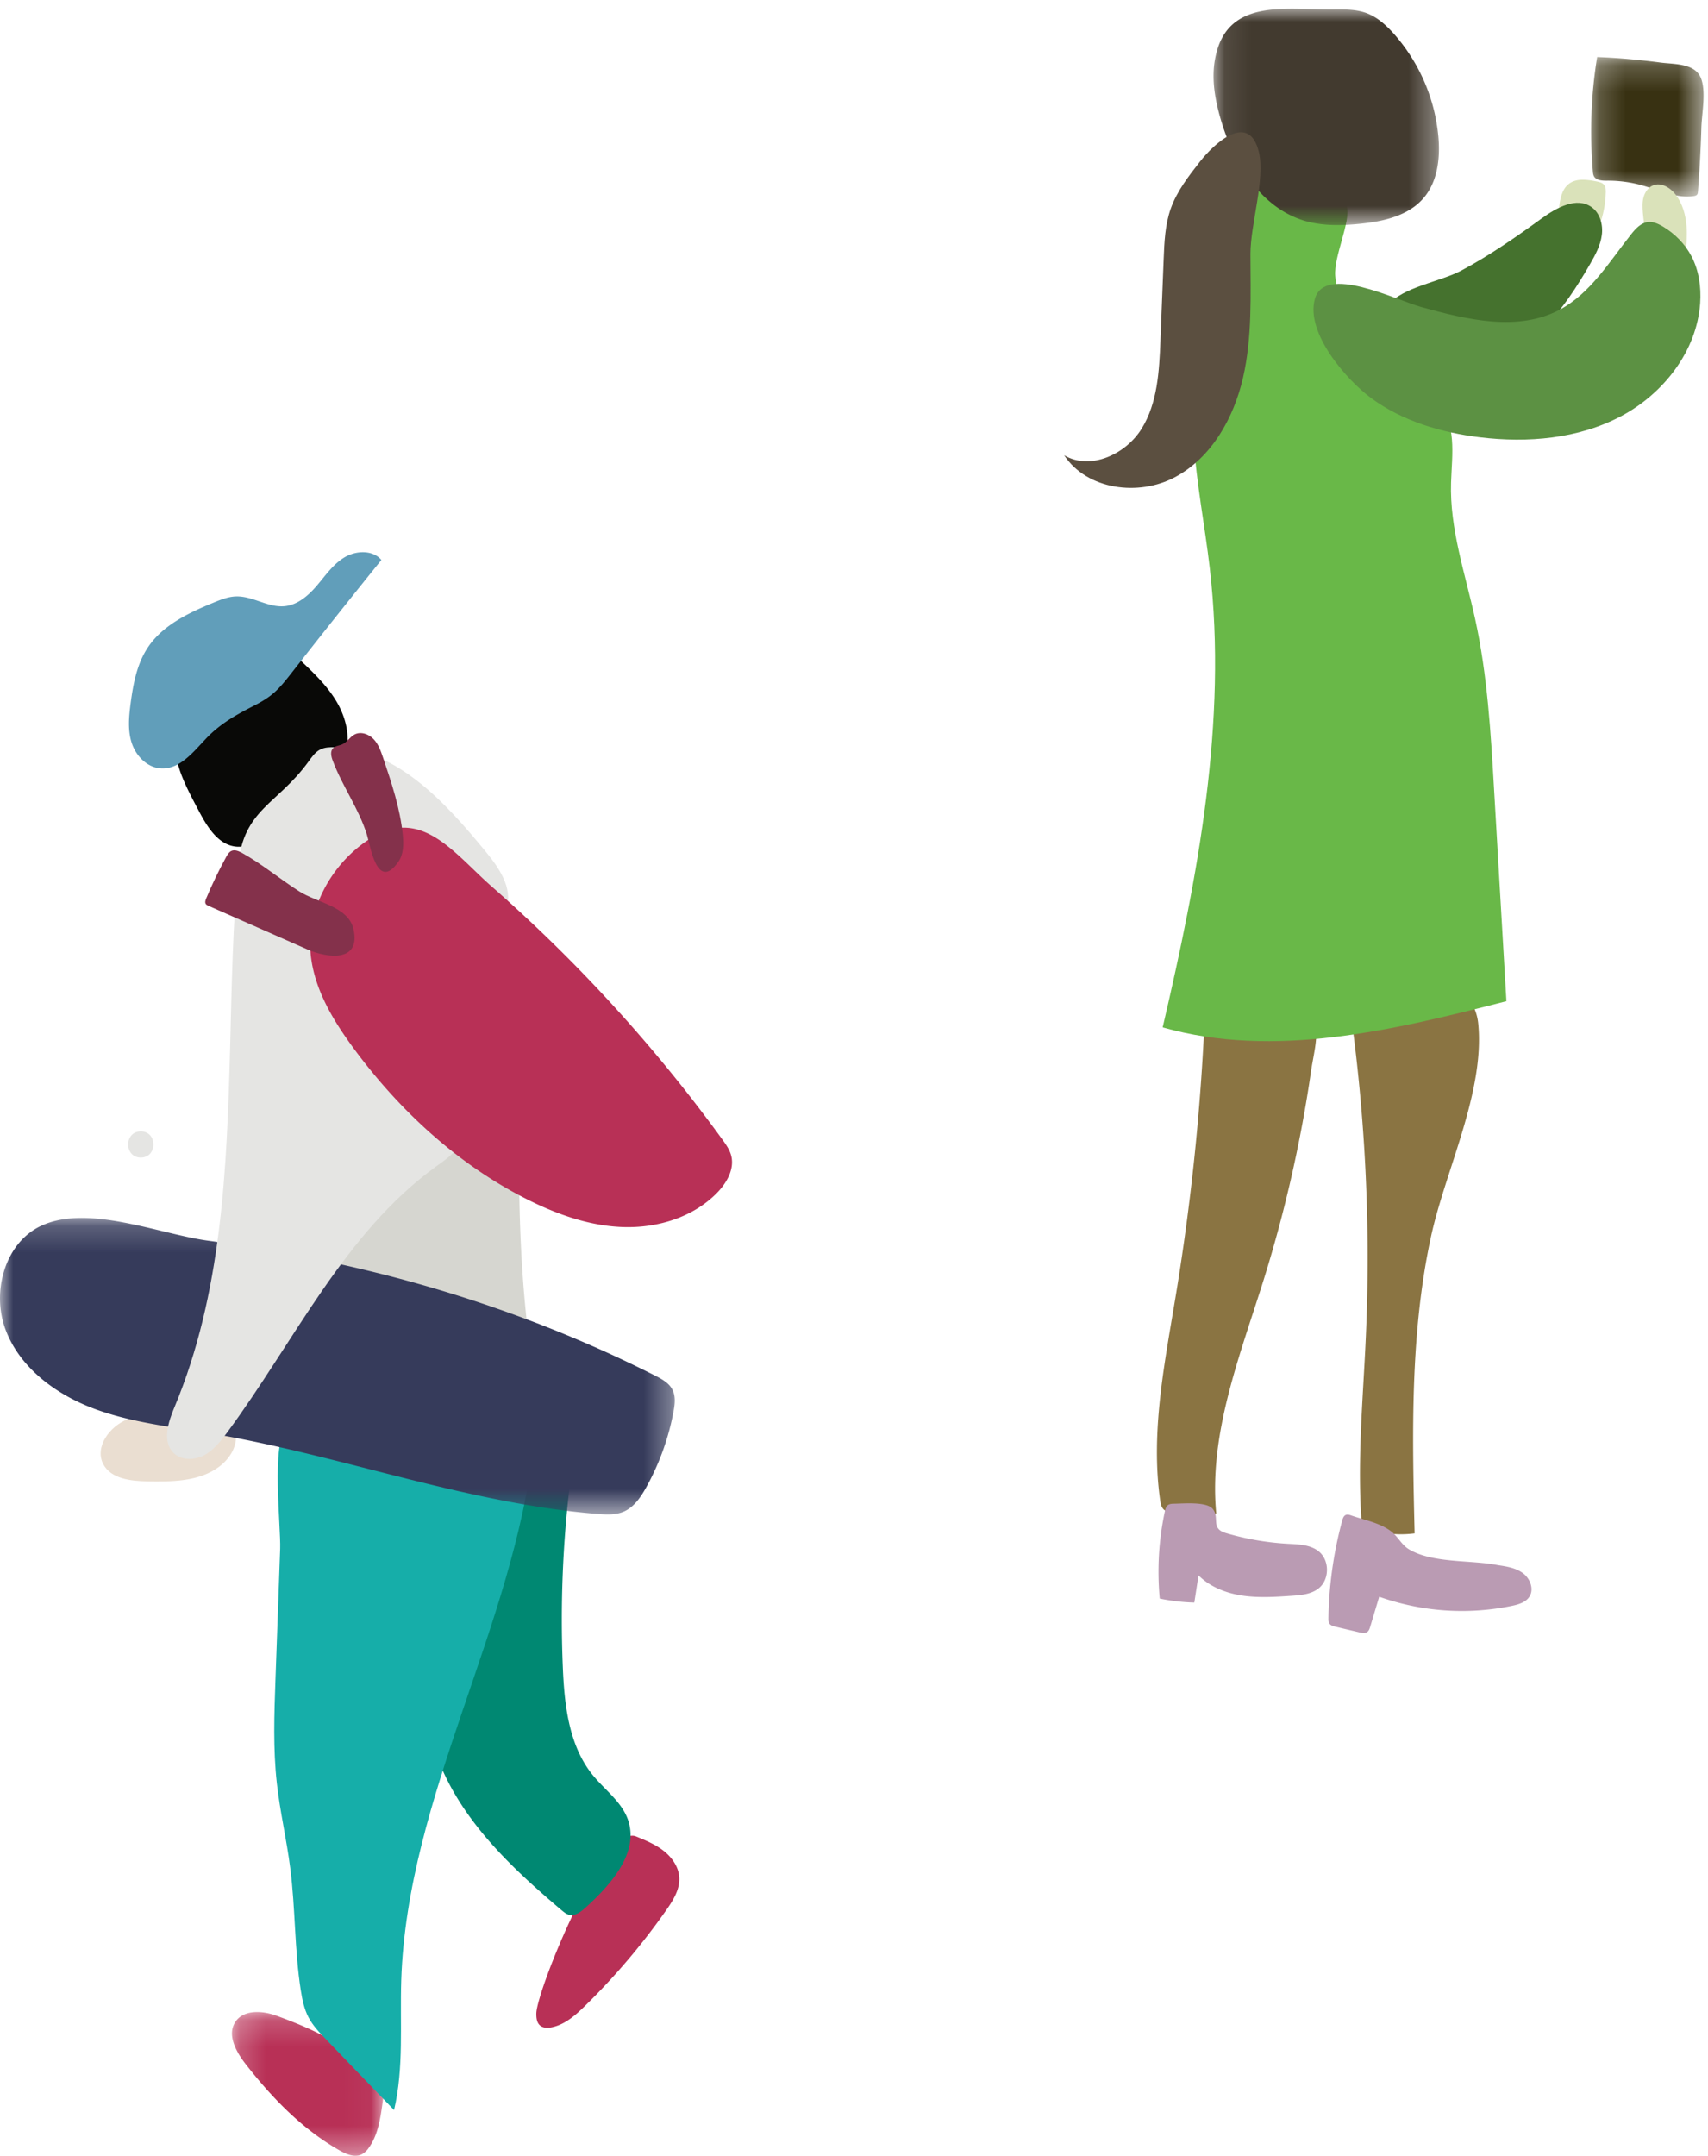 <svg xmlns="http://www.w3.org/2000/svg" xmlns:xlink="http://www.w3.org/1999/xlink" width="65" height="82" viewBox="0 0 65 82">
    <defs>
        <path id="a" d="M.205.175h5.76v5.469H.205z"/>
        <path id="c" d="M0 .183h25.678V11.46H0z"/>
        <path id="e" d="M.196.181h4.277v5.306H.196z"/>
        <path id="g" d="M.086.003h8.577v8.228H.086z"/>
    </defs>
    <g fill="none" fill-rule="evenodd">
        <path fill="#B83056" d="M20.41 76.588c-.002.162.017.342.139.449.112.098.28.101.427.075.508-.092.918-.457 1.288-.818a25.812 25.812 0 0 0 3.09-3.64c.26-.37.52-.783.497-1.234-.02-.402-.269-.763-.583-1.013-.314-.25-.691-.405-1.063-.558-1.21-.495-3.795 5.897-3.795 6.74"/>
        <g transform="translate(8.622 76.353)">
            <mask id="b" fill="#fff">
                <use xlink:href="#a"/>
            </mask>
            <path fill="#B83056" d="M1.921.321C1.376.118.641.068.328.56c-.316.494.038 1.133.399 1.596C1.73 3.44 2.887 4.637 4.304 5.44c.256.145.567.278.832.153a.772.772 0 0 0 .281-.26c.341-.476.432-1.08.514-1.66.033-.236.065-.483-.023-.704-.066-.166-.192-.3-.318-.427C4.388 1.333 3.465.897 1.92.321" mask="url(#b)"/>
        </g>
        <path fill="#008872" d="M21.37 72.653c.087.074.18.15.29.177.232.055.45-.117.627-.277.976-.882 2.047-2.103 1.609-3.344-.24-.678-.872-1.124-1.327-1.68-.919-1.122-1.09-2.666-1.15-4.116a43.378 43.378 0 0 1 .278-7.039l-3.33-.205c-.376-.024-.789-.037-1.09.19-.25.19-.365.505-.466.804a51.449 51.449 0 0 0-1.238 4.299c-.238.989-.458 2.21.047 3.156.232.433.525.682.715 1.138.216.515.291 1.092.526 1.613.962 2.134 2.753 3.798 4.508 5.284"/>
        <path fill="#16AEA9" d="M10.483 63.887c-.047 1.314-.093 2.634.053 3.94.12 1.083.373 2.148.51 3.228.198 1.544.16 3.113.401 4.65.056.352.128.708.293 1.023.165.316.415.577.662.833l2.594 2.695c.38-1.608.22-3.287.274-4.938.227-7.023 4.279-13.412 5.048-20.396-.004.036-8.74-1.312-9.416-.629-.587.592-.21 3.756-.24 4.621l-.179 4.973"/>
        <path fill="#D6D6D0" d="M20.044 50.235a35.392 35.392 0 0 1-5.386.226c-.71-.025-1.464-.087-2.035-.51-.599-.443-.875-1.193-1.071-1.912a16.578 16.578 0 0 1-.53-3.024c-.012-.141-.02-.292.049-.417.076-.138.228-.212.372-.275 1.271-.558 2.632-.91 4.014-1.038.911-.084 1.829-.065 2.74-.151 1.185-.112 1.568-.454 1.56.897-.01 2.074.066 4.14.287 6.204"/>
        <path fill="#EADED1" d="M6.277 53.752c-.484.018-.975.056-1.426.232-.678.265-1.257 1.052-.924 1.7.293.568 1.058.65 1.697.66.883.013 1.822.012 2.57-.457.394-.246.721-.639.78-1.1.024-.185-.01-.398-.159-.51-.092-.07-.212-.088-.327-.103l-2.302-.318"/>
        <g transform="translate(0 46.142)">
            <mask id="d" fill="#fff">
                <use xlink:href="#c"/>
            </mask>
            <path fill="#363B5B" d="M1.573.479C.185 1.123-.328 2.993.21 4.429c.537 1.433 1.878 2.438 3.308 2.985 1.43.546 2.97.708 4.48.96 4.955.827 9.733 2.665 14.739 3.067.337.028.69.046 1-.088.389-.169.643-.544.85-.914a9.52 9.52 0 0 0 1.044-2.89c.052-.279.088-.58-.04-.832-.13-.258-.404-.406-.661-.537-4.005-2.026-8.262-3.467-12.653-4.38a66.266 66.266 0 0 0-4.385-.756C6.047.788 3.355-.347 1.573.479" mask="url(#d)"/>
        </g>
        <path fill="#090907" d="M7.579 30.868c.315.599.737 1.272 1.41 1.334.48.043.92-.25 1.303-.544a21.873 21.873 0 0 0 1.948-1.68c.34-.33.676-.682.853-1.122.273-.68.111-1.473-.25-2.111-.362-.638-.904-1.15-1.437-1.653l-.778-.733c-.11-.103-.231-.212-.381-.227-.197-.02-.368.127-.51.264-.79.767-2.41 2.016-2.866 3.006-.548 1.189.12 2.348.708 3.466"/>
        <path fill="#619EBA" d="M14.514 21.299c-.324-.388-.964-.363-1.398-.104-.434.26-.725.688-1.05 1.07-.325.382-.737.748-1.245.792-.628.056-1.211-.393-1.842-.372-.289.009-.563.117-.829.226-.953.39-1.94.855-2.51 1.695-.428.63-.571 1.402-.67 2.153-.065.501-.114 1.021.044 1.504.158.482.572.92 1.089.962.731.059 1.254-.626 1.753-1.148.52-.545 1.126-.887 1.794-1.227.713-.364.936-.604 1.45-1.26a374.174 374.174 0 0 1 3.414-4.291"/>
        <path fill="#E5E5E3" d="M6.64 53.52c-.24.573-.478 1.315-.03 1.747.297.288.792.277 1.158.083.365-.194.63-.532.876-.865 2.563-3.467 4.457-7.585 7.946-10.114.341-.247.707-.49.915-.857.454-.803-.021-1.782-.28-2.668-.525-1.804-.035-3.869 1.243-5.245.308-.332.67-.645.808-1.076.244-.765-.299-1.536-.809-2.155-1.521-1.847-3.336-3.847-5.725-3.947-.19-.007-.388 0-.557.086-.195.1-.323.29-.451.467-1.183 1.627-2.47 1.804-2.666 3.92-.214 2.306-.25 4.624-.31 6.937-.125 4.619-.31 9.364-2.117 13.686M5.358 44.028c.64 0 .642-.996 0-.996-.64 0-.641.996 0 .996"/>
        <path fill="#B83056" d="M11.846 36.485c.18 1.25.862 2.368 1.61 3.385 1.74 2.363 3.957 4.409 6.574 5.732 1.157.586 2.411 1.032 3.706 1.07 1.296.038 2.642-.373 3.55-1.3.372-.38.677-.913.538-1.426-.06-.223-.197-.415-.332-.602a58.51 58.51 0 0 0-8.769-9.616c-1.427-1.251-2.665-3.049-4.594-1.856-1.526.944-2.544 2.803-2.283 4.613"/>
        <path fill="#84314B" d="M11.391 33.906c-.738-.47-1.414-1.04-2.18-1.465-.125-.069-.275-.135-.405-.076-.09.042-.146.134-.194.221-.283.515-.54 1.046-.766 1.588-.028.066-.054.145-.016.206.024.038.067.058.108.076 1.253.55 2.506 1.102 3.758 1.654.761.334 2.045.505 1.756-.772-.194-.86-1.399-1.01-2.06-1.432M12.663 28.933c-.06-.157-.104-.353.012-.474.089-.093.234-.095.351-.148.184-.083.29-.284.47-.376.237-.123.541-.015.724.18.184.194.274.456.36.71.322.956.648 1.923.748 2.928.035.354.034.738-.171 1.029-.81 1.149-1.07-.638-1.192-1.03-.307-.991-.939-1.85-1.302-2.819"/>
        <path fill="#8A7442" d="M54.457 47.042c-.798 3.69-.712 7.507-.622 11.281a4.018 4.018 0 0 1-2.004-.251c-.198-2.397.039-4.805.147-7.208a67.466 67.466 0 0 0-.909-14.47c1.63.364 4.977.362 5.188 2.55.25 2.608-1.256 5.582-1.8 8.098M48.106 48.628c-.913 2.924-2.11 5.888-1.82 8.938l-1.62-.048c-.133-.004-.278-.013-.376-.102-.094-.085-.12-.22-.138-.346-.373-2.608.174-5.245.602-7.844a88.213 88.213 0 0 0 1.128-11.455c.002-.07 3.295.162 3.616.35.93.543.527 1.71.398 2.604a51.268 51.268 0 0 1-1.79 7.903"/>
        <g transform="translate(60.357 1.989)">
            <mask id="f" fill="#fff">
                <use xlink:href="#e"/>
            </mask>
            <path fill="#383112" d="M4.26 5.296c-.003.04-.007.084-.032.116-.031.04-.085.052-.135.058-.675.093-1.326-.233-1.982-.415a4.774 4.774 0 0 0-1.312-.172c-.19.002-.426-.011-.505-.185a.472.472 0 0 1-.032-.155A17.687 17.687 0 0 1 .424.181C1.23.214 2.037.284 2.837.39c.51.067 1.281.02 1.524.563.224.5.046 1.371.03 1.898a51.45 51.45 0 0 1-.13 2.445" mask="url(#f)"/>
        </g>
        <path fill="#DAE2BA" d="M64.114 9.9c.051-.428.102-.86.07-1.29-.032-.43-.153-.865-.415-1.207-.202-.265-.551-.476-.86-.351-.184.074-.308.255-.361.447-.053.192-.044.395-.027.593.053.612.178 1.22.37 1.803M61.11 7.293c0-.087-.004-.18-.055-.25-.065-.093-.188-.122-.3-.143-.353-.07-.755-.128-1.043.088-.284.212-.346.606-.385.959-.028.254-.055.515.006.763.136.556.763.76 1.189.384.42-.372.585-1.28.589-1.801"/>
        <path fill="#45722E" d="M58.677 8.303c.56-.407 1.324-.827 1.89-.427.324.228.444.67.392 1.063-.051.394-.245.753-.443 1.097-.503.875-1.06 1.727-1.765 2.447-.365.372-.78.714-1.273.886-.4.14-.831.16-1.255.179-.931.041-5.112.206-3.392-1.951.536-.671 1.998-.891 2.76-1.295 1.083-.576 2.095-1.279 3.086-1.999"/>
        <path fill="#69B848" d="M53.673 14.812c.343.16.711.288.996.539.79.698.587 1.943.553 2.997-.059 1.766.541 3.477.918 5.203.466 2.131.594 4.32.72 6.498l.468 8.032c-4.29 1.1-8.821 2.2-13.082.996 1.338-5.726 2.469-11.618 1.794-17.46-.186-1.616-.51-3.217-.608-4.84-.18-2.977.41-5.96 1.35-8.789.147-.443.346-.93.775-1.111.242-.103.517-.087.778-.058.707.077 2.707.28 2.92 1.038.159.568-.505 1.903-.441 2.643.155 1.786 1.21 3.54 2.859 4.312"/>
        <g transform="translate(46.097 .329)">
            <mask id="h" fill="#fff">
                <use xlink:href="#g"/>
            </mask>
            <path fill="#423A2F" d="M4.67.031c.42-.004.852-.007 1.246.141.408.154.741.46 1.032.784a6.846 6.846 0 0 1 1.694 3.907c.074.822-.026 1.716-.564 2.342-.584.681-1.54.891-2.433.98-.694.067-1.406.083-2.075-.11C1.896 7.586.853 5.896.362 4.221.147 3.488.006 2.714.135 1.96.542-.436 2.823.051 4.67.031" mask="url(#h)"/>
        </g>
        <path fill="#5B4F40" d="M45.671 6.14c-.438.56-.884 1.132-1.12 1.802-.214.612-.242 1.27-.267 1.918-.042 1.036-.082 2.073-.123 3.109-.046 1.151-.109 2.36-.716 3.338-.607.979-1.957 1.597-2.947 1.009.867 1.315 2.833 1.574 4.22.832 1.389-.743 2.234-2.247 2.587-3.782.353-1.535.285-3.13.282-4.706-.002-1.117.57-2.854.32-3.883-.374-1.529-1.679-.346-2.236.364"/>
        <path fill="#5C9143" d="M54.103 11.682c1.734.48 3.672.942 5.26.094 1.17-.624 1.887-1.828 2.712-2.866.168-.212.37-.434.639-.464.196-.023.388.064.559.164.461.272.854.668 1.102 1.144.28.54.368 1.165.327 1.772-.124 1.83-1.403 3.457-3.024 4.311-1.622.854-3.535 1.016-5.355.796-1.476-.18-2.954-.614-4.151-1.498-.917-.676-2.496-2.466-2.133-3.765.372-1.33 3.062.035 4.064.312"/>
        <path fill="#BA9BB3" d="M57.007 59.532c.334.049.684.104.954.307.27.202.425.604.243.89-.138.217-.412.297-.664.35a9.408 9.408 0 0 1-5.053-.347l-.341 1.137c-.024.078-.051.162-.118.208-.082.056-.192.035-.29.012l-.915-.216c-.085-.02-.178-.045-.227-.117-.041-.06-.042-.138-.041-.21.02-1.252.197-2.501.524-3.71.023-.085.056-.181.138-.215.065-.027.14-.004.207.02.494.173 1.127.288 1.54.624.256.207.38.505.675.675.906.527 2.353.389 3.368.592M46.654 58.311c.769.227 1.563.364 2.363.408.408.022.85.032 1.169.288.418.336.418 1.069-.001 1.405-.285.228-.674.261-1.038.285-.622.042-1.25.083-1.866-.008-.618-.091-1.23-.328-1.67-.77l-.16 1.035a7.562 7.562 0 0 1-1.316-.152 10.995 10.995 0 0 1 .195-3.317c.019-.086.042-.178.111-.233.066-.053.158-.057.243-.058.337-.003 1.237-.09 1.47.199.274.338-.097.743.5.918"/>
    </g>
</svg>

